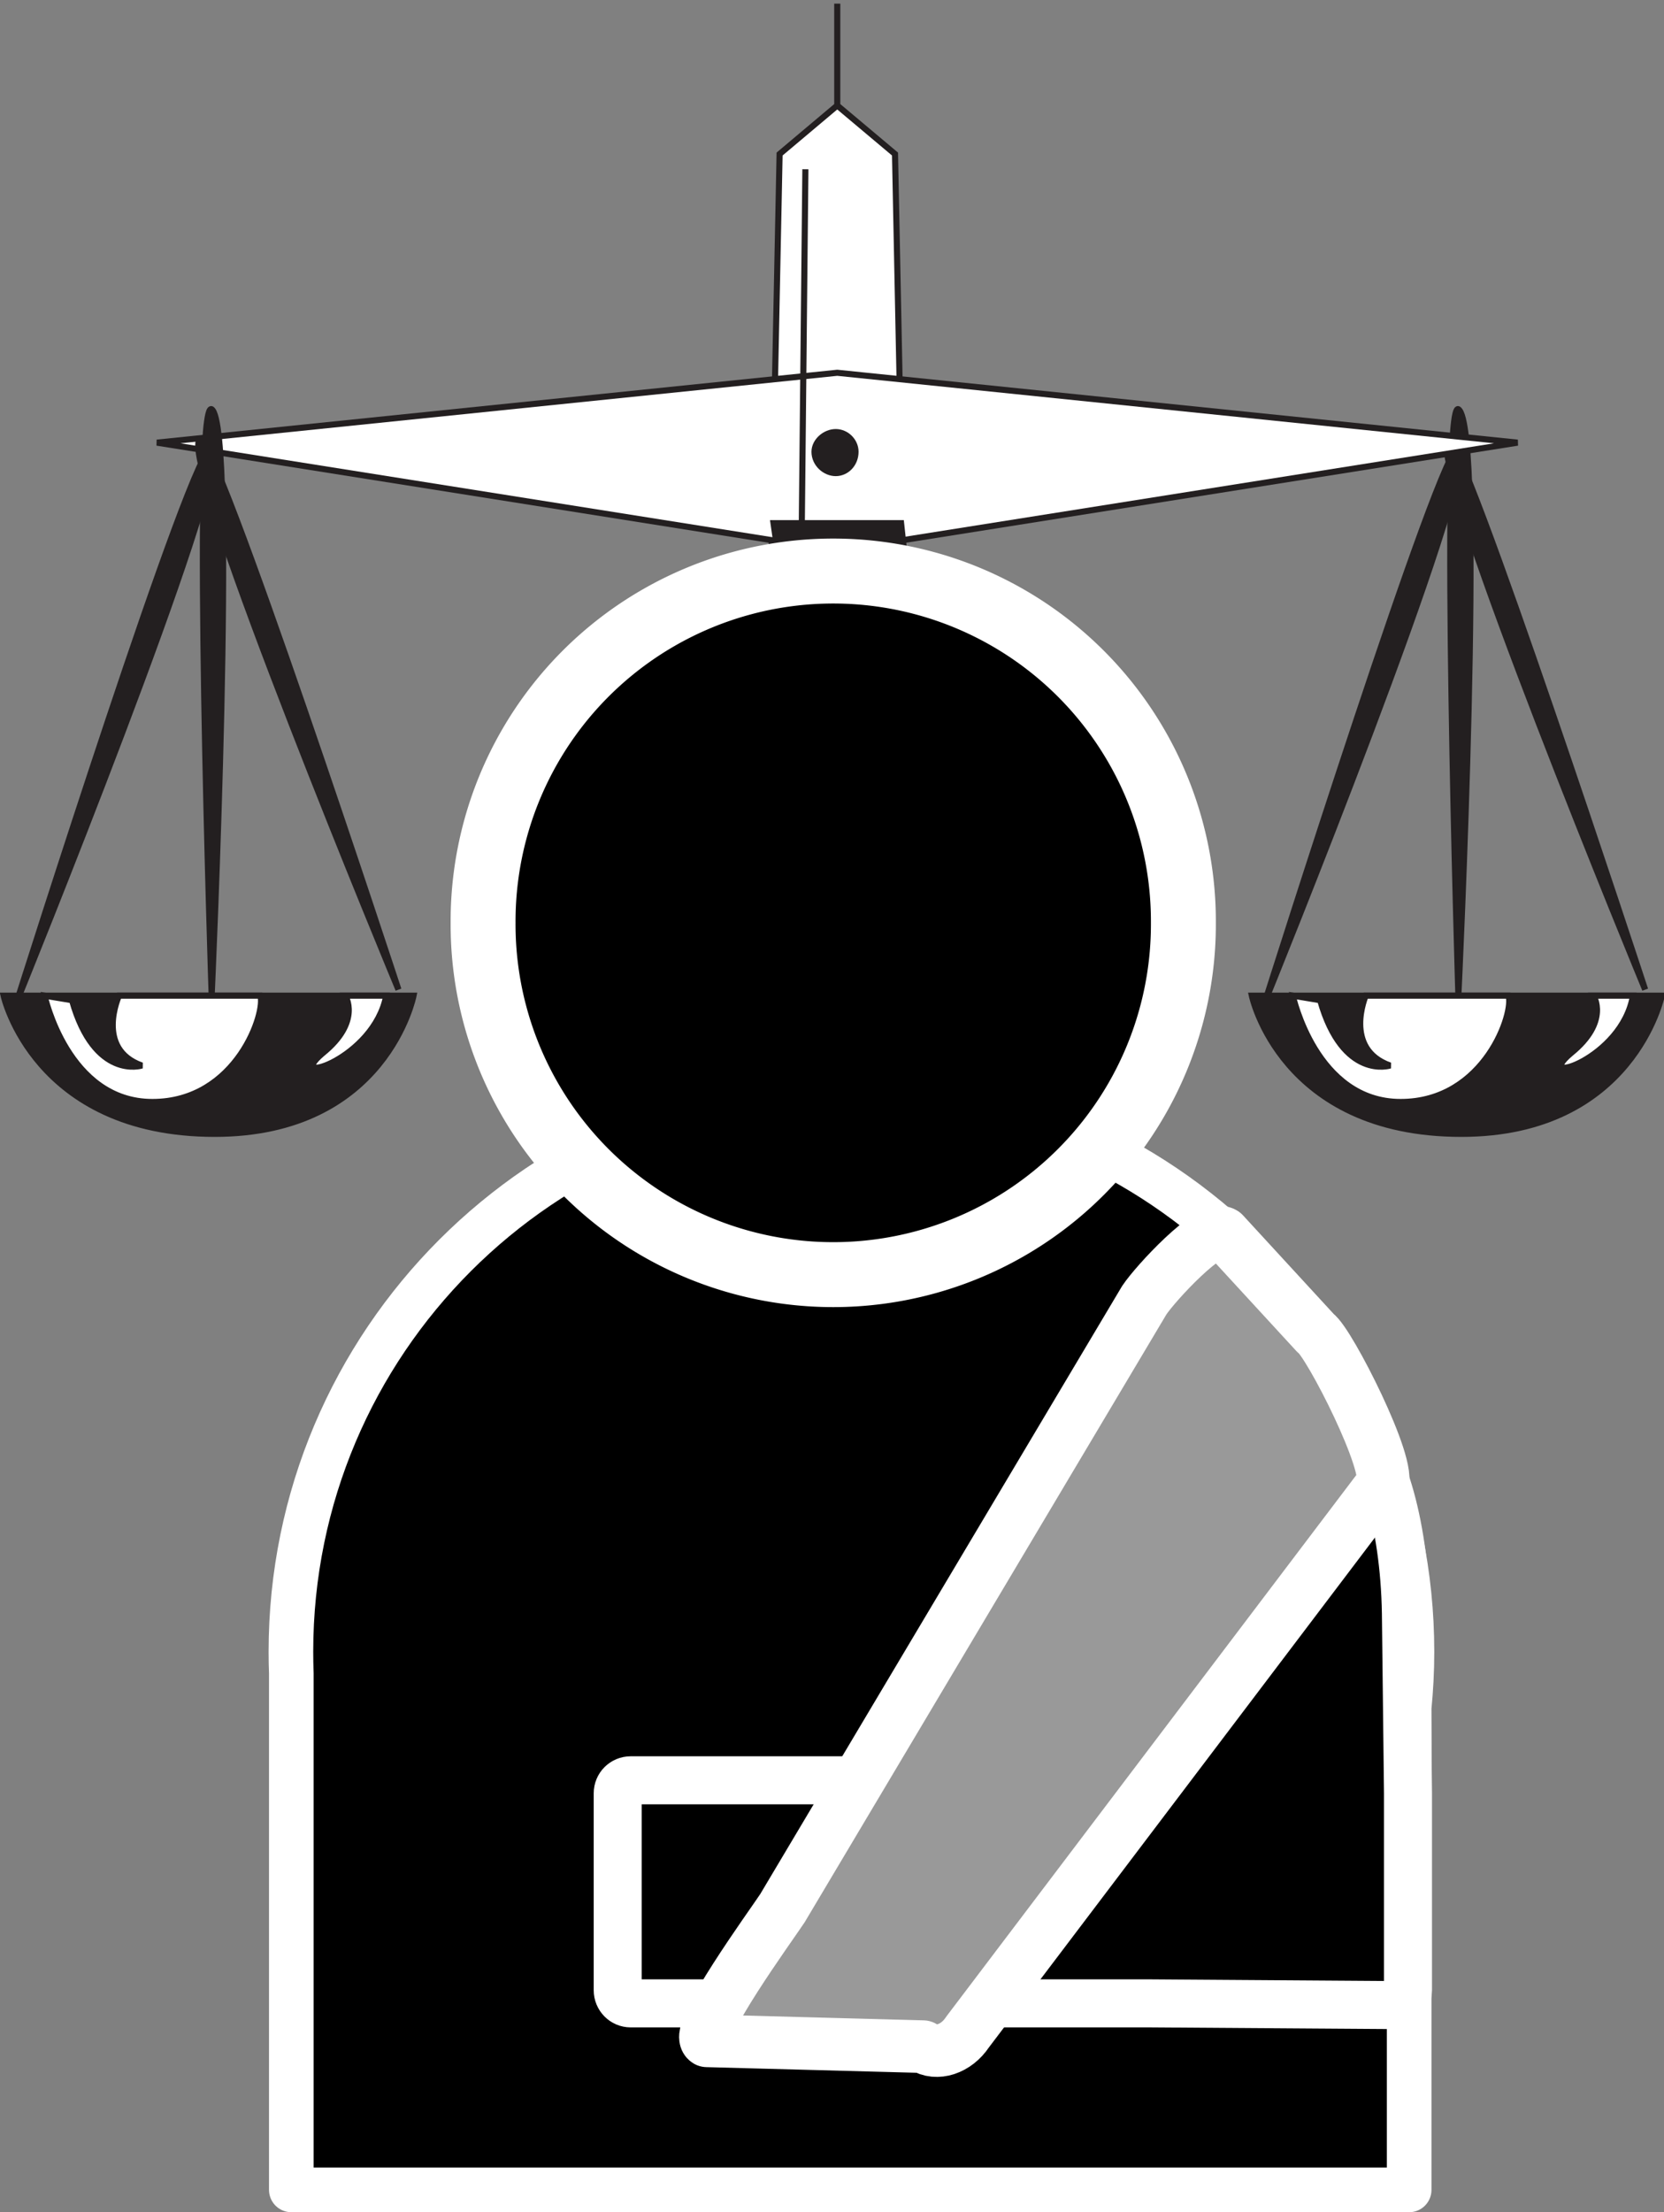 <?xml version="1.0" encoding="UTF-8" standalone="no"?>
<!-- Created with Inkscape (http://www.inkscape.org/) -->
<svg
   xmlns:dc="http://purl.org/dc/elements/1.1/"
   xmlns:cc="http://creativecommons.org/ns#"
   xmlns:rdf="http://www.w3.org/1999/02/22-rdf-syntax-ns#"
   xmlns:svg="http://www.w3.org/2000/svg"
   xmlns="http://www.w3.org/2000/svg"
   xmlns:sodipodi="http://sodipodi.sourceforge.net/DTD/sodipodi-0.dtd"
   xmlns:inkscape="http://www.inkscape.org/namespaces/inkscape"
   width="372.889"
   height="495.541"
   id="svg2"
   sodipodi:version="0.32"
   inkscape:version="0.46+pre4"
   version="1.0"
   sodipodi:docname="personal-injury-lawyer-black.svg"
   inkscape:output_extension="org.inkscape.output.svg.inkscape">
  <rect width="100%" height="100%" fill="#808080" stroke="none"/>
  <defs
     id="defs4">
    <inkscape:perspective
       id="perspective8143"
       inkscape:persp3d-origin="372.04724 : 350.78739 : 1"
       inkscape:vp_z="744.09448 : 526.18109 : 1"
       inkscape:vp_y="0 : 1000 : 0"
       inkscape:vp_x="0 : 526.18109 : 1"
       sodipodi:type="inkscape:persp3d" />
    <clipPath
       clipPathUnits="userSpaceOnUse"
       id="clipPath2598">
      <path
         d="M 298.038,34.442 L 351.318,34.442 L 351.318,88.071 L 298.038,88.071 L 298.038,34.442 z"
         id="path2600" />
    </clipPath>
    <clipPath
       clipPathUnits="userSpaceOnUse"
       id="clipPath2612">
      <path
         d="M 299.364,35.758 L 350.311,35.758 L 350.311,86.705 L 299.364,86.705 L 299.364,35.758 z"
         id="path2614" />
    </clipPath>
    <clipPath
       clipPathUnits="userSpaceOnUse"
       id="clipPath2624">
      <path
         d="M 299.364,35.758 L 350.311,35.758 L 350.311,86.705 L 299.364,86.705 L 299.364,35.758 z"
         id="path2626" />
    </clipPath>
    <clipPath
       clipPathUnits="userSpaceOnUse"
       id="clipPath2768">
      <path
         d="M 299.364,35.758 L 350.311,35.758 L 350.311,86.705 L 299.364,86.705 L 299.364,35.758 z"
         id="path2770" />
    </clipPath>
    <clipPath
       clipPathUnits="userSpaceOnUse"
       id="clipPath2780">
      <path
         d="M 299.364,35.758 L 350.311,35.758 L 350.311,86.705 L 299.364,86.705 L 299.364,35.758 z"
         id="path2782" />
    </clipPath>
    <clipPath
       clipPathUnits="userSpaceOnUse"
       id="clipPath2792">
      <path
         d="M 299.364,35.758 L 350.311,35.758 L 350.311,86.705 L 299.364,86.705 L 299.364,35.758 z"
         id="path2794" />
    </clipPath>
    <clipPath
       clipPathUnits="userSpaceOnUse"
       id="clipPath2936">
      <path
         d="M 299.364,35.758 L 350.311,35.758 L 350.311,86.705 L 299.364,86.705 L 299.364,35.758 z"
         id="path2938" />
    </clipPath>
    <clipPath
       clipPathUnits="userSpaceOnUse"
       id="clipPath2948">
      <path
         d="M 299.364,35.758 L 350.311,35.758 L 350.311,86.705 L 299.364,86.705 L 299.364,35.758 z"
         id="path2950" />
    </clipPath>
    <clipPath
       clipPathUnits="userSpaceOnUse"
       id="clipPath2960">
      <path
         d="M 299.364,35.758 L 350.311,35.758 L 350.311,86.705 L 299.364,86.705 L 299.364,35.758 z"
         id="path2962" />
    </clipPath>
    <clipPath
       clipPathUnits="userSpaceOnUse"
       id="clipPath3102">
      <path
         d="M 299.364,35.758 L 350.311,35.758 L 350.311,86.705 L 299.364,86.705 L 299.364,35.758 z"
         id="path3104" />
    </clipPath>
    <clipPath
       clipPathUnits="userSpaceOnUse"
       id="clipPath3254">
      <path
         d="M 299.364,35.758 L 350.311,35.758 L 350.311,86.705 L 299.364,86.705 L 299.364,35.758 z"
         id="path3256" />
    </clipPath>
  </defs>
  <sodipodi:namedview
     id="base"
     pagecolor="#ffffff"
     bordercolor="#666666"
     borderopacity="1.0"
     gridtolerance="10000"
     guidetolerance="10"
     objecttolerance="10"
     inkscape:pageopacity="0.0"
     inkscape:pageshadow="2"
     inkscape:zoom="0.98994949"
     inkscape:cx="30.367163"
     inkscape:cy="355.01126"
     inkscape:document-units="px"
     inkscape:current-layer="layer1"
     showgrid="false"
     inkscape:window-width="1680"
     inkscape:window-height="1001"
     inkscape:window-x="-4"
     inkscape:window-y="-4" />
  <g
     inkscape:label="Layer 1"
     inkscape:groupmode="layer"
     id="layer1"
     transform="translate(-186.248,-21.447)">
    <g
       id="g2542">
      <g
         inkscape:label="Layer 1"
         id="g2541"
         transform="matrix(2.128,0,0,2.128,-437.554,-683.291)">
        <g
           id="g4019">
          <path
             id="path3262"
             style="fill:#231f20;fill-opacity:1;fill-rule:evenodd;stroke:none"
             d="M 404.975,471.481 L 404.975,481.551 L 404.975,471.481 z" />
          <path
             id="path3264"
             style="fill:none;stroke:#231f20;stroke-width:0.641;stroke-linecap:butt;stroke-linejoin:miter;stroke-miterlimit:2.613;stroke-dasharray:none;stroke-opacity:1"
             d="M 404.975,471.481 L 404.975,481.551" />
          <path
             id="path3266"
             style="fill:#231f20;fill-opacity:1;fill-rule:evenodd;stroke:none"
             d="M 384.665,470.84 L 384.665,482.192 L 384.665,470.84 z" />
          <path
             id="path3268"
             style="fill:none;stroke:#231f20;stroke-width:0.641;stroke-linecap:butt;stroke-linejoin:miter;stroke-miterlimit:2.613;stroke-dasharray:none;stroke-opacity:1"
             d="M 384.665,470.84 L 384.665,482.192" />
          <path
             id="path3270"
             style="fill:#231f20;fill-opacity:1;fill-rule:evenodd;stroke:none"
             d="M 381.308,474.197 L 381.308,482.192 L 381.308,474.197 z" />
          <path
             id="path3272"
             style="fill:none;stroke:#231f20;stroke-width:0.641;stroke-linecap:butt;stroke-linejoin:miter;stroke-miterlimit:2.613;stroke-dasharray:none;stroke-opacity:1"
             d="M 381.308,474.197 L 381.308,482.192" />
          <path
             id="path3752"
             style="fill:#231f20;fill-opacity:1;fill-rule:evenodd;stroke:none"
             d="M 446.716,435.981 C 446.716,435.981 444.793,373.138 446.716,374.251 C 449.592,376.174 446.716,435.981 446.716,435.981" />
          <path
             id="path3754"
             style="fill:none;stroke:#231f20;stroke-width:0.641;stroke-linecap:butt;stroke-linejoin:miter;stroke-miterlimit:2.613;stroke-dasharray:none;stroke-opacity:1"
             d="M 446.716,435.981 C 446.716,435.981 444.793,373.138 446.716,374.251 C 449.592,376.174 446.716,435.981 446.716,435.981 z" />
          <path
             id="path3756"
             style="fill:#231f20;fill-opacity:1;fill-rule:evenodd;stroke:none"
             d="M 424.964,435.981 L 468.138,435.981 C 468.138,435.981 465.102,450.53 447.027,450.53 C 428.009,450.53 424.964,435.981 424.964,435.981" />
          <path
             id="path3758"
             style="fill:none;stroke:#231f20;stroke-width:0.641;stroke-linecap:butt;stroke-linejoin:miter;stroke-miterlimit:2.613;stroke-dasharray:none;stroke-opacity:1"
             d="M 424.964,435.981 L 468.138,435.981 C 468.138,435.981 465.102,450.53 447.027,450.53 C 428.009,450.53 424.964,435.981 424.964,435.981 z" />
          <path
             id="path3760"
             style="fill:#ffffff;fill-opacity:1;fill-rule:evenodd;stroke:none"
             d="M 429.282,435.981 C 429.282,435.981 431.677,447.174 440.635,447.174 C 449.592,447.174 452.637,437.575 451.987,435.981 L 436.957,435.981 C 436.957,435.981 434.562,441.582 439.522,443.336 C 439.522,443.336 434.562,444.939 432.158,436.462 L 429.282,435.981 z" />
          <path
             id="path3762"
             style="fill:none;stroke:#231f20;stroke-width:0.641;stroke-linecap:butt;stroke-linejoin:miter;stroke-miterlimit:2.613;stroke-dasharray:none;stroke-opacity:1"
             d="M 429.282,435.981 C 429.282,435.981 431.677,447.174 440.635,447.174 C 449.592,447.174 452.637,437.575 451.987,435.981 L 436.957,435.981 C 436.957,435.981 434.562,441.582 439.522,443.336 C 439.522,443.336 434.562,444.939 432.158,436.462 L 429.282,435.981 z" />
          <path
             id="path3764"
             style="fill:#ffffff;fill-opacity:1;fill-rule:evenodd;stroke:none"
             d="M 460.944,435.981 C 460.944,435.981 462.707,438.697 458.549,442.054 C 454.391,445.58 463.98,442.695 465.102,435.981 L 460.944,435.981 z" />
          <path
             id="path3766"
             style="fill:none;stroke:#231f20;stroke-width:0.641;stroke-linecap:butt;stroke-linejoin:miter;stroke-miterlimit:2.613;stroke-dasharray:none;stroke-opacity:1"
             d="M 460.944,435.981 C 460.944,435.981 462.707,438.697 458.549,442.054 C 454.391,445.58 463.98,442.695 465.102,435.981 L 460.944,435.981 z" />
          <path
             id="path3768"
             style="fill:#231f20;fill-opacity:1;fill-rule:evenodd;stroke:none"
             d="M 426.406,436.462 C 426.406,436.462 445.274,376.816 446.716,378.409 C 448.951,380.974 426.406,436.462 426.406,436.462" />
          <path
             id="path3770"
             style="fill:none;stroke:#231f20;stroke-width:0.641;stroke-linecap:butt;stroke-linejoin:miter;stroke-miterlimit:2.613;stroke-dasharray:none;stroke-opacity:1"
             d="M 426.406,436.462 C 426.406,436.462 445.274,376.816 446.716,378.409 C 448.951,380.974 426.406,436.462 426.406,436.462 z" />
          <path
             id="path3772"
             style="fill:#231f20;fill-opacity:1;fill-rule:evenodd;stroke:none"
             d="M 466.385,435.34 C 466.385,435.34 446.876,375.854 445.594,377.457 C 443.51,380.012 466.385,435.34 466.385,435.34" />
          <path
             id="path3774"
             style="fill:none;stroke:#231f20;stroke-width:0.641;stroke-linecap:butt;stroke-linejoin:miter;stroke-miterlimit:2.613;stroke-dasharray:none;stroke-opacity:1"
             d="M 466.385,435.34 C 466.385,435.34 446.876,375.854 445.594,377.457 C 443.51,380.012 466.385,435.34 466.385,435.34 z" />
          <path
             id="path3776"
             style="fill:#ffffff;fill-opacity:1;fill-rule:evenodd;stroke:none"
             d="M 381.308,331.557 L 381.308,342.278 L 387.39,347.388 L 389.625,457.885 C 389.625,460.77 390.105,464.287 410.095,464.287 C 410.095,464.287 412.329,479.797 410.575,482.192 L 381.308,482.192 L 351.89,482.192 C 350.288,479.797 352.522,464.287 352.522,464.287 C 372.351,464.287 372.992,460.77 372.992,457.885 L 375.236,347.388 L 381.308,342.278 L 381.308,331.557 z" />
          <path
             id="path3778"
             style="fill:none;stroke:#231f20;stroke-width:0.641;stroke-linecap:butt;stroke-linejoin:miter;stroke-miterlimit:2.613;stroke-dasharray:none;stroke-opacity:1"
             d="M 381.308,331.557 L 381.308,342.278 L 387.39,347.388 L 389.625,457.885 C 389.625,460.77 390.105,464.287 410.095,464.287 C 410.095,464.287 412.329,479.797 410.575,482.192 L 381.308,482.192 L 351.89,482.192 C 350.288,479.797 352.522,464.287 352.522,464.287 C 372.351,464.287 372.992,460.77 372.992,457.885 L 375.236,347.388 L 381.308,342.278 L 381.308,331.557 z" />
          <path
             id="path3780"
             style="fill:#ffffff;fill-opacity:1;fill-rule:evenodd;stroke:none"
             d="M 381.308,389.13 L 452.949,377.768 L 381.308,370.413 L 309.668,377.768 L 381.308,389.13 z" />
          <path
             id="path3782"
             style="fill:none;stroke:#231f20;stroke-width:0.641;stroke-linecap:butt;stroke-linejoin:miter;stroke-miterlimit:2.613;stroke-dasharray:none;stroke-opacity:1"
             d="M 381.308,389.13 L 452.949,377.768 L 381.308,370.413 L 309.668,377.768 L 381.308,389.13 z" />
          <path
             id="path3784"
             style="fill:#231f20;fill-opacity:1;fill-rule:evenodd;stroke:none"
             d="M 381.148,380.974 C 382.27,380.974 383.232,380.012 383.232,378.73 C 383.232,377.608 382.27,376.655 381.148,376.655 C 380.035,376.655 378.913,377.608 378.913,378.73 C 378.913,380.012 380.035,380.974 381.148,380.974" />
          <path
             id="path3786"
             style="fill:none;stroke:#231f20;stroke-width:0.641;stroke-linecap:butt;stroke-linejoin:miter;stroke-miterlimit:2.613;stroke-dasharray:none;stroke-opacity:1"
             d="M 381.148,380.974 C 382.27,380.974 383.232,380.012 383.232,378.73 C 383.232,377.608 382.27,376.655 381.148,376.655 C 380.035,376.655 378.913,377.608 378.913,378.73 C 378.913,380.012 380.035,380.974 381.148,380.974 z" />
          <path
             id="path3788"
             style="fill:#231f20;fill-opacity:1;fill-rule:evenodd;stroke:none"
             d="M 315.429,435.981 C 315.429,435.981 313.345,373.138 315.429,374.251 C 318.145,376.174 315.429,435.981 315.429,435.981" />
          <path
             id="path3790"
             style="fill:none;stroke:#231f20;stroke-width:0.641;stroke-linecap:butt;stroke-linejoin:miter;stroke-miterlimit:2.613;stroke-dasharray:none;stroke-opacity:1"
             d="M 315.429,435.981 C 315.429,435.981 313.345,373.138 315.429,374.251 C 318.145,376.174 315.429,435.981 315.429,435.981 z" />
          <path
             id="path3792"
             style="fill:#231f20;fill-opacity:1;fill-rule:evenodd;stroke:none"
             d="M 293.517,435.981 L 336.691,435.981 C 336.691,435.981 333.815,450.53 315.75,450.53 C 296.722,450.53 293.517,435.981 293.517,435.981" />
          <path
             id="path3794"
             style="fill:none;stroke:#231f20;stroke-width:0.641;stroke-linecap:butt;stroke-linejoin:miter;stroke-miterlimit:2.613;stroke-dasharray:none;stroke-opacity:1"
             d="M 293.517,435.981 L 336.691,435.981 C 336.691,435.981 333.815,450.53 315.75,450.53 C 296.722,450.53 293.517,435.981 293.517,435.981 z" />
          <path
             id="path3796"
             style="fill:#ffffff;fill-opacity:1;fill-rule:evenodd;stroke:none"
             d="M 297.835,435.981 C 297.835,435.981 300.239,447.174 309.187,447.174 C 318.145,447.174 321.181,437.575 320.549,435.981 L 305.67,435.981 C 305.67,435.981 303.115,441.582 308.075,443.336 C 308.075,443.336 303.115,444.939 300.72,436.462 L 297.835,435.981 z" />
          <path
             id="path3798"
             style="fill:none;stroke:#231f20;stroke-width:0.641;stroke-linecap:butt;stroke-linejoin:miter;stroke-miterlimit:2.613;stroke-dasharray:none;stroke-opacity:1"
             d="M 297.835,435.981 C 297.835,435.981 300.239,447.174 309.187,447.174 C 318.145,447.174 321.181,437.575 320.549,435.981 L 305.67,435.981 C 305.67,435.981 303.115,441.582 308.075,443.336 C 308.075,443.336 303.115,444.939 300.72,436.462 L 297.835,435.981 z" />
          <path
             id="path3800"
             style="fill:#ffffff;fill-opacity:1;fill-rule:evenodd;stroke:none"
             d="M 329.497,435.981 C 329.497,435.981 331.26,438.697 327.102,442.054 C 322.944,445.58 332.542,442.695 333.815,435.981 L 329.497,435.981 z" />
          <path
             id="path3802"
             style="fill:none;stroke:#231f20;stroke-width:0.641;stroke-linecap:butt;stroke-linejoin:miter;stroke-miterlimit:2.613;stroke-dasharray:none;stroke-opacity:1"
             d="M 329.497,435.981 C 329.497,435.981 331.26,438.697 327.102,442.054 C 322.944,445.58 332.542,442.695 333.815,435.981 L 329.497,435.981 z" />
          <path
             id="path3804"
             style="fill:#231f20;fill-opacity:1;fill-rule:evenodd;stroke:none"
             d="M 294.959,436.462 C 294.959,436.462 313.826,376.816 315.429,378.409 C 317.504,380.974 294.959,436.462 294.959,436.462" />
          <path
             id="path3806"
             style="fill:none;stroke:#231f20;stroke-width:0.641;stroke-linecap:butt;stroke-linejoin:miter;stroke-miterlimit:2.613;stroke-dasharray:none;stroke-opacity:1"
             d="M 294.959,436.462 C 294.959,436.462 313.826,376.816 315.429,378.409 C 317.504,380.974 294.959,436.462 294.959,436.462 z" />
          <path
             id="path3808"
             style="fill:#231f20;fill-opacity:1;fill-rule:evenodd;stroke:none"
             d="M 335.098,435.34 C 335.098,435.34 315.589,375.854 314.147,377.457 C 312.072,380.012 335.098,435.34 335.098,435.34" />
          <path
             id="path3810"
             style="fill:none;stroke:#231f20;stroke-width:0.641;stroke-linecap:butt;stroke-linejoin:miter;stroke-miterlimit:2.613;stroke-dasharray:none;stroke-opacity:1"
             d="M 335.098,435.34 C 335.098,435.34 315.589,375.854 314.147,377.457 C 312.072,380.012 335.098,435.34 335.098,435.34 z M 386.268,402.556 L 387.39,457.413 M 377.952,348.991 L 376.83,460.129" />
          <path
             id="path3812"
             style="fill:#231f20;fill-opacity:1;fill-rule:evenodd;stroke:none"
             d="M 375.236,390.723 C 375.236,390.723 387.39,393.439 388.503,396.965 C 389.625,400.322 388.031,386.244 388.031,386.244 L 374.595,386.244 L 375.236,390.723 z" />
          <path
             id="path3814"
             style="fill:none;stroke:#231f20;stroke-width:0.641;stroke-linecap:butt;stroke-linejoin:miter;stroke-miterlimit:2.613;stroke-dasharray:none;stroke-opacity:1"
             d="M 375.236,390.723 C 375.236,390.723 387.39,393.439 388.503,396.965 C 389.625,400.322 388.031,386.244 388.031,386.244 L 374.595,386.244 L 375.236,390.723 z" />
          <path
             id="path3816"
             style="fill:#231f20;fill-opacity:1;fill-rule:evenodd;stroke:none"
             d="M 355.407,464.768 L 355.407,481.551 L 355.407,464.768 z" />
          <path
             id="path3818"
             style="fill:none;stroke:#231f20;stroke-width:0.641;stroke-linecap:butt;stroke-linejoin:miter;stroke-miterlimit:2.613;stroke-dasharray:none;stroke-opacity:1"
             d="M 355.407,464.768 L 355.407,481.551" />
          <path
             id="path3820"
             style="fill:#231f20;fill-opacity:1;fill-rule:evenodd;stroke:none"
             d="M 358.764,464.287 L 358.764,481.551 L 358.764,464.287 z" />
          <path
             id="path3822"
             style="fill:none;stroke:#231f20;stroke-width:0.641;stroke-linecap:butt;stroke-linejoin:miter;stroke-miterlimit:2.613;stroke-dasharray:none;stroke-opacity:1"
             d="M 358.764,464.287 L 358.764,481.551" />
          <path
             id="path3824"
             style="fill:#231f20;fill-opacity:1;fill-rule:evenodd;stroke:none"
             d="M 362.121,465.239 L 362.121,481.551 L 362.121,465.239 z" />
          <path
             id="path3826"
             style="fill:none;stroke:#231f20;stroke-width:0.641;stroke-linecap:butt;stroke-linejoin:miter;stroke-miterlimit:2.613;stroke-dasharray:none;stroke-opacity:1"
             d="M 362.121,465.239 L 362.121,481.551" />
          <path
             id="path3828"
             style="fill:#231f20;fill-opacity:1;fill-rule:evenodd;stroke:none"
             d="M 364.997,463.646 L 364.997,482.192 L 364.997,463.646 z" />
          <path
             id="path3830"
             style="fill:none;stroke:#231f20;stroke-width:0.641;stroke-linecap:butt;stroke-linejoin:miter;stroke-miterlimit:2.613;stroke-dasharray:none;stroke-opacity:1"
             d="M 364.997,463.646 L 364.997,482.192" />
          <path
             id="path3832"
             style="fill:#231f20;fill-opacity:1;fill-rule:evenodd;stroke:none"
             d="M 368.363,463.165 L 368.363,471.481 L 368.363,463.165 z" />
          <path
             id="path3834"
             style="fill:none;stroke:#231f20;stroke-width:0.641;stroke-linecap:butt;stroke-linejoin:miter;stroke-miterlimit:2.613;stroke-dasharray:none;stroke-opacity:1"
             d="M 368.363,463.165 L 368.363,471.481" />
          <path
             id="path3836"
             style="fill:#231f20;fill-opacity:1;fill-rule:evenodd;stroke:none"
             d="M 371.078,461.251 L 371.078,466.361 L 371.078,461.251 z" />
          <path
             id="path3838"
             style="fill:none;stroke:#231f20;stroke-width:0.641;stroke-linecap:butt;stroke-linejoin:miter;stroke-miterlimit:2.613;stroke-dasharray:none;stroke-opacity:1"
             d="M 371.078,461.251 L 371.078,466.361" />
          <path
             id="path3840"
             style="fill:#231f20;fill-opacity:1;fill-rule:evenodd;stroke:none"
             d="M 407.7,468.124 L 407.7,482.192 L 407.7,468.124 z" />
          <path
             id="path3842"
             style="fill:none;stroke:#231f20;stroke-width:0.641;stroke-linecap:butt;stroke-linejoin:miter;stroke-miterlimit:2.613;stroke-dasharray:none;stroke-opacity:1"
             d="M 407.7,468.124 L 407.7,482.192" />
          <path
             id="path3844"
             style="fill:#231f20;fill-opacity:1;fill-rule:evenodd;stroke:none"
             d="M 402.74,464.287 L 402.74,468.605 L 402.74,464.287 z" />
          <path
             id="path3846"
             style="fill:none;stroke:#231f20;stroke-width:0.641;stroke-linecap:butt;stroke-linejoin:miter;stroke-miterlimit:2.613;stroke-dasharray:none;stroke-opacity:1"
             d="M 402.74,464.287 L 402.74,468.605" />
          <path
             id="path3848"
             style="fill:#231f20;fill-opacity:1;fill-rule:evenodd;stroke:none"
             d="M 399.704,464.287 L 399.704,468.605 L 399.704,464.287 z" />
          <path
             id="path3850"
             style="fill:none;stroke:#231f20;stroke-width:0.641;stroke-linecap:butt;stroke-linejoin:miter;stroke-miterlimit:2.613;stroke-dasharray:none;stroke-opacity:1"
             d="M 399.704,464.287 L 399.704,468.605" />
          <path
             id="path3852"
             style="fill:#231f20;fill-opacity:1;fill-rule:evenodd;stroke:none"
             d="M 396.979,463.646 L 396.979,471.962 L 396.979,463.646 z" />
          <path
             id="path3854"
             style="fill:none;stroke:#231f20;stroke-width:0.641;stroke-linecap:butt;stroke-linejoin:miter;stroke-miterlimit:2.613;stroke-dasharray:none;stroke-opacity:1"
             d="M 396.979,463.646 L 396.979,471.962" />
          <path
             id="path3856"
             style="fill:#231f20;fill-opacity:1;fill-rule:evenodd;stroke:none"
             d="M 394.264,467.002 L 394.264,474.197 L 394.264,467.002 z" />
          <path
             id="path3858"
             style="fill:none;stroke:#231f20;stroke-width:0.641;stroke-linecap:butt;stroke-linejoin:miter;stroke-miterlimit:2.613;stroke-dasharray:none;stroke-opacity:1"
             d="M 394.264,467.002 L 394.264,474.197" />
          <path
             id="path3860"
             style="fill:#231f20;fill-opacity:1;fill-rule:evenodd;stroke:none"
             d="M 391.388,470.359 L 391.388,481.551 L 391.388,470.359 z" />
          <path
             id="path3862"
             style="fill:none;stroke:#231f20;stroke-width:0.641;stroke-linecap:butt;stroke-linejoin:miter;stroke-miterlimit:2.613;stroke-dasharray:none;stroke-opacity:1"
             d="M 391.388,470.359 L 391.388,481.551" />
          <path
             id="path3864"
             style="fill:#231f20;fill-opacity:1;fill-rule:evenodd;stroke:none"
             d="M 388.031,470.359 L 388.031,482.192 L 388.031,470.359 z" />
          <path
             id="path3866"
             style="fill:none;stroke:#231f20;stroke-width:0.641;stroke-linecap:butt;stroke-linejoin:miter;stroke-miterlimit:2.613;stroke-dasharray:none;stroke-opacity:1"
             d="M 388.031,470.359 L 388.031,482.192" />
        </g>
      </g>
      <path
         id="rect2383"
         d="M 377.031,265.862 C 307.694,265.862 251.438,322.119 251.438,391.456 C 251.438,393.076 251.47,394.695 251.531,396.3 L 251.531,511.987 L 502.031,511.987 L 502.031,403.956 C 502.438,399.846 502.656,395.673 502.656,391.456 C 502.656,322.119 446.368,265.862 377.031,265.862 z"
         style="fill:#000000;fill-opacity:1;fill-rule:evenodd;stroke:#ffffff;stroke-width:10;stroke-linecap:round;stroke-linejoin:round;stroke-miterlimit:4.1;stroke-dasharray:none;stroke-dashoffset:2;stroke-opacity:1" />
      <path
         transform="matrix(1.455,0,0,1.455,14.935,-59.515)"
         d="M 300,197.719 A 53.929,53.929 0 1 1 192.143,197.719 A 53.929,53.929 0 1 1 300,197.719 z"
         sodipodi:ry="53.92857"
         sodipodi:rx="53.92857"
         sodipodi:cy="197.71933"
         sodipodi:cx="246.07143"
         id="path2388"
         style="fill:#000000;fill-opacity:1;fill-rule:evenodd;stroke:#ffffff;stroke-width:10;stroke-linecap:round;stroke-linejoin:round;stroke-miterlimit:4.1;stroke-dasharray:none;stroke-dashoffset:2;stroke-opacity:1"
         sodipodi:type="arc" />
      <path
         sodipodi:nodetypes="ccccccccccccccc"
         id="rect2390"
         d="M 445.643,339.147 C 444.028,339.147 442.705,340.438 442.705,342.054 L 442.705,420.241 L 327.58,420.241 C 325.965,420.241 324.674,421.532 324.674,423.147 L 324.674,467.272 C 324.674,468.888 325.965,470.21 327.58,470.21 L 444.237,470.21 L 498.362,470.585 C 499.137,470.585 499.84,470.263 500.362,469.772 C 501.203,469.262 501.768,468.332 501.768,467.272 L 501.768,423.147 L 501.299,382.768 C 500.942,362.224 495.691,345.219 488.362,339.147 L 445.643,339.147 z"
         style="fill:#000000;fill-opacity:1;fill-rule:evenodd;stroke:#ffffff;stroke-width:10.759;stroke-linecap:round;stroke-linejoin:round;stroke-miterlimit:4.1;stroke-dasharray:none;stroke-dashoffset:2;stroke-opacity:1" />
      <path
         sodipodi:nodetypes="ccccccccc"
         id="rect2396"
         d="M 460.463,297.679 L 481.042,320.05 C 484.061,322.037 498.411,350.258 495.917,354.048 L 403.059,476.647 C 400.565,480.437 396.127,481.889 393.108,479.902 L 344.672,478.603 C 341.654,476.616 359.089,452.68 361.583,448.89 L 442.655,312.721 C 445.15,308.931 457.445,295.693 460.463,297.679 z"
         style="fill:#999999;fill-opacity:1;fill-rule:evenodd;stroke:#ffffff;stroke-width:11.782;stroke-linecap:round;stroke-linejoin:round;stroke-miterlimit:4.1;stroke-dashoffset:2;stroke-opacity:1" />
    </g>
  </g>
</svg>
